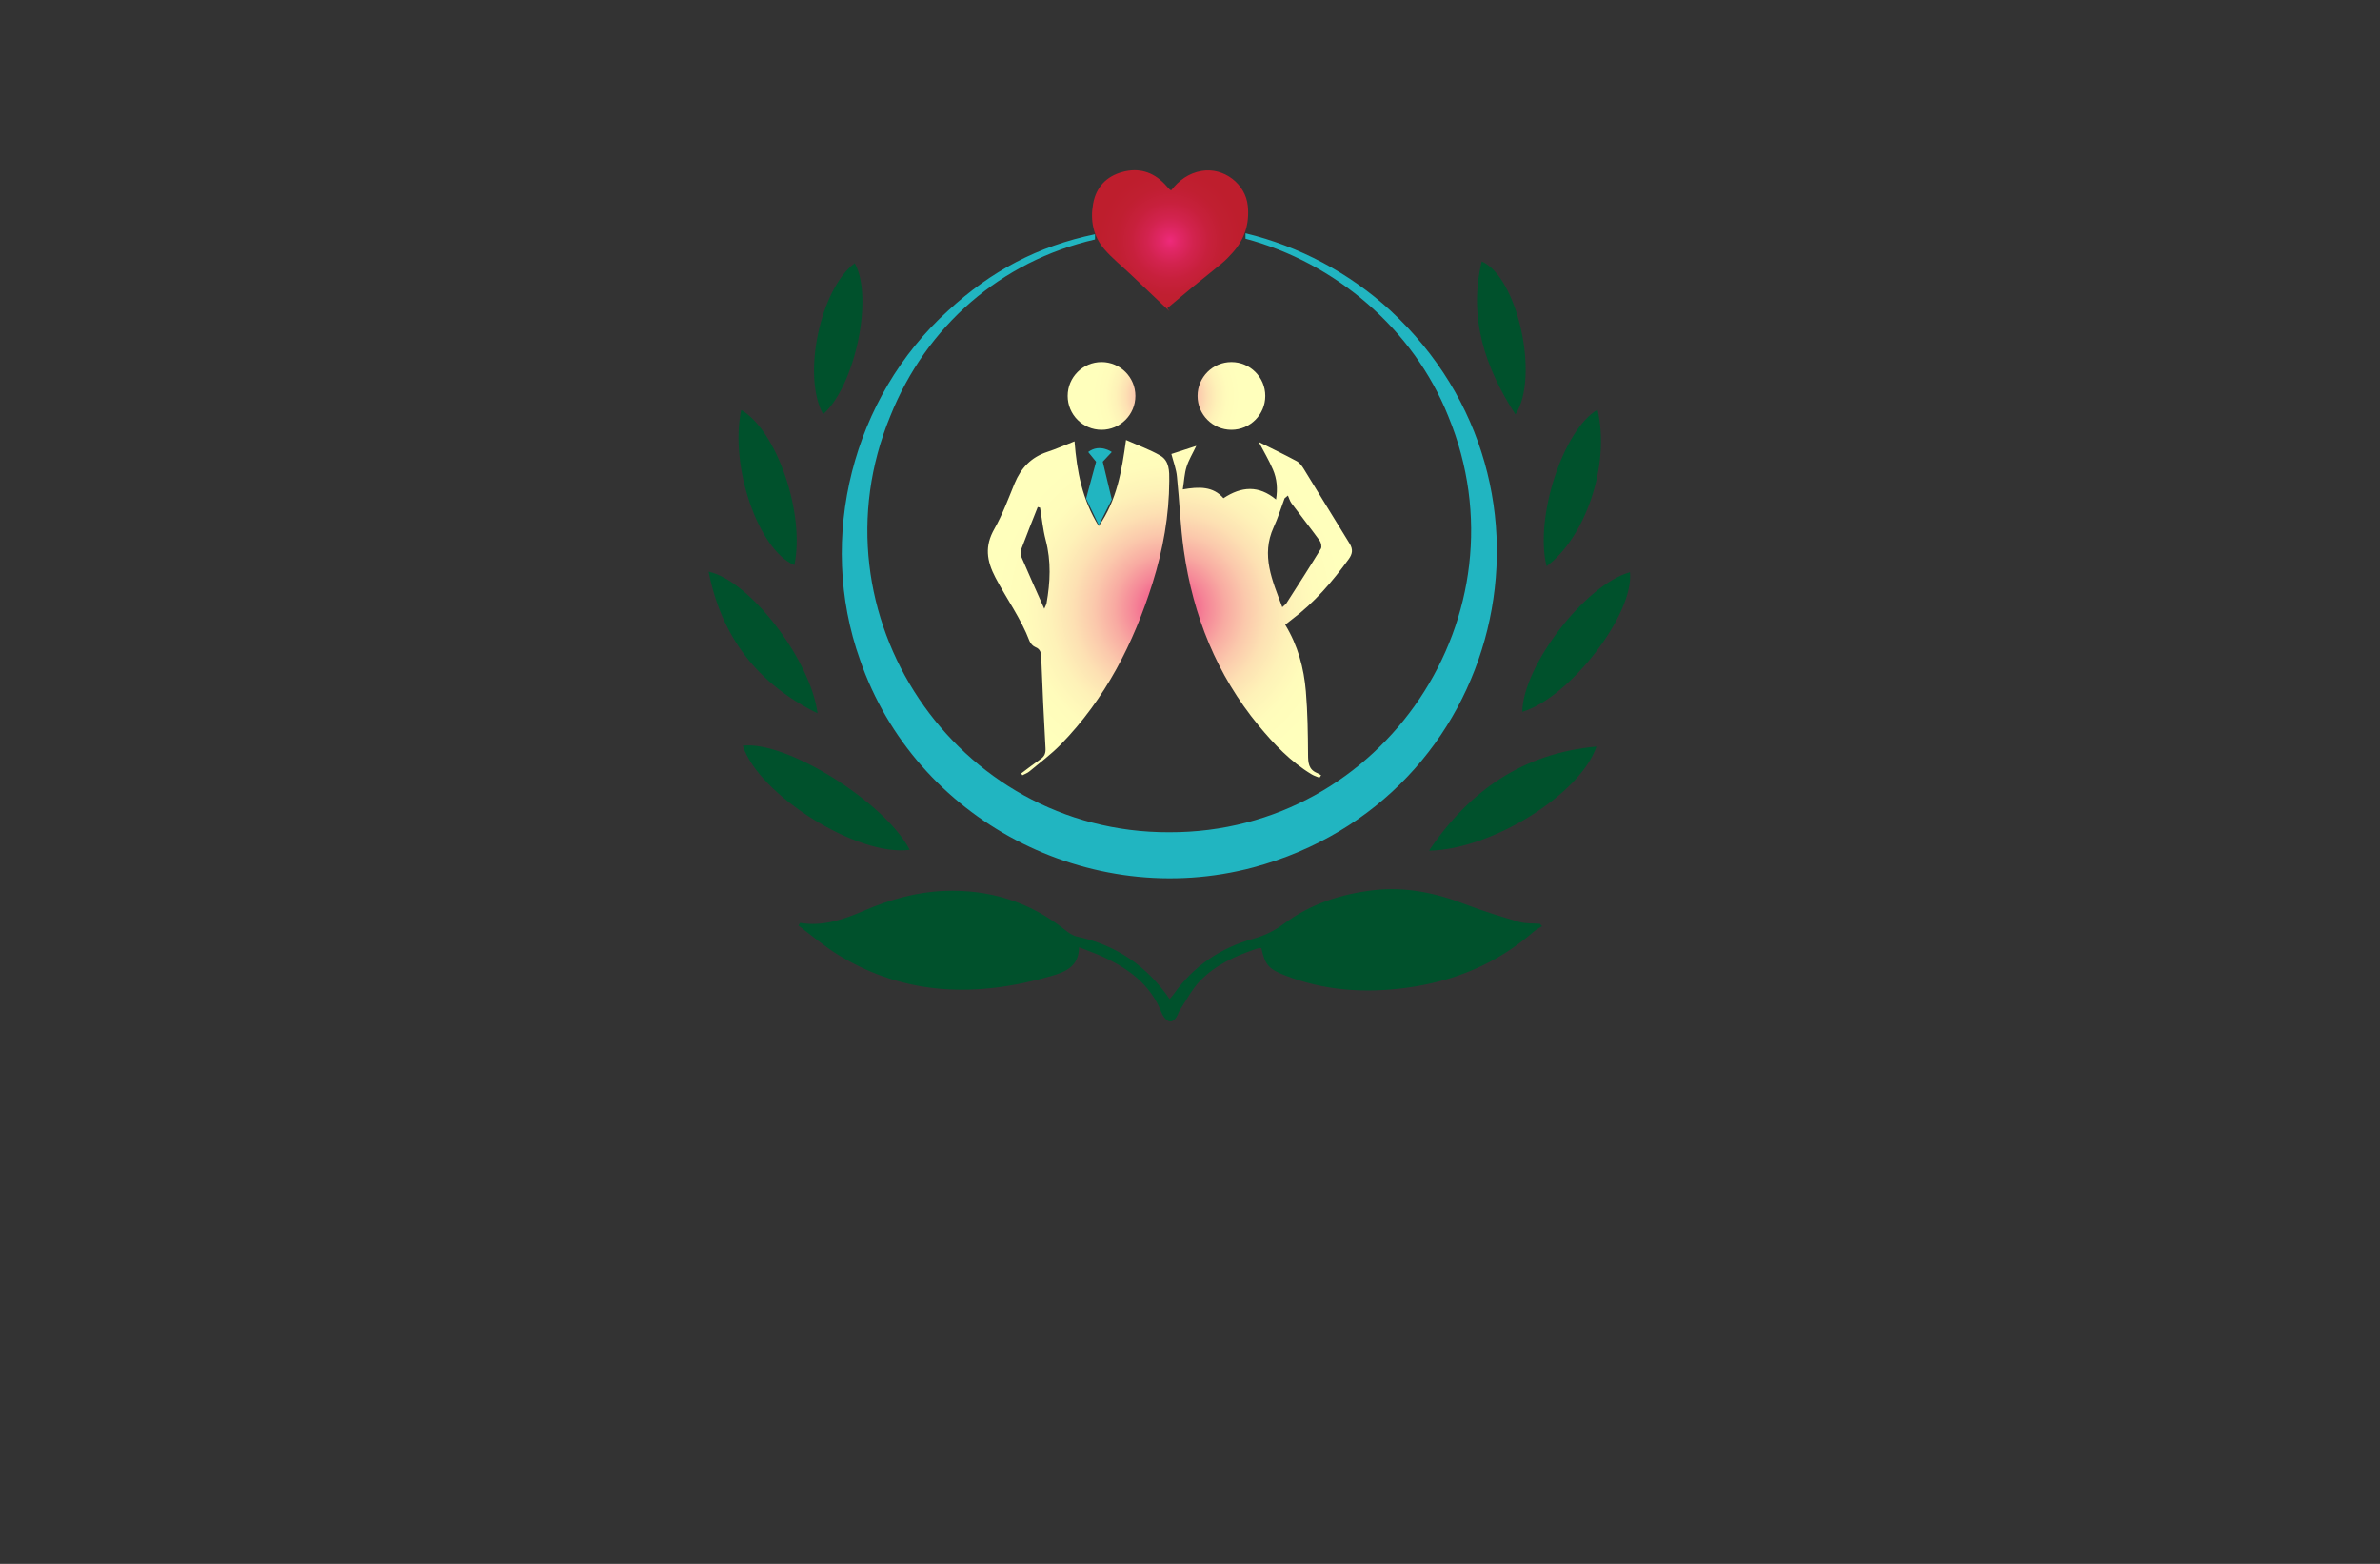 <?xml version="1.0" encoding="utf-8"?>
<!-- Generator: Adobe Illustrator 26.0.1, SVG Export Plug-In . SVG Version: 6.00 Build 0)  -->
<svg version="1.1" id="Layer_1" xmlns="http://www.w3.org/2000/svg" xmlns:xlink="http://www.w3.org/1999/xlink" x="0px" y="0px"
	 viewBox="0 0 350 230" style="enable-background:new 0 0 350 230;" xml:space="preserve">
<rect x="0" y="0" width="350" height="230" fill="#333333" stroke="none"/>
<style type="text/css">
	.st0{fill:#FFF6CF;}
	.st1{fill:#F5FFD2;}
	.st2{fill:#DEFFCF;}
	.st3{fill:#FFEFD4;}
	.st4{fill:#CAFFCA;}
	.st5{fill:#D2E2FF;}
	.st6{fill:#FFE1E1;}
	.st7{fill:#D2FFFD;}
	.st8{fill:#FFD4FB;}
	.st9{fill:url(#SVGID_1_);}
	.st10{fill:url(#SVGID_00000164480889919870297150000000701056912671626426_);}
	.st11{fill:url(#SVGID_00000029003781978815363750000017634964674587295890_);}
	.st12{fill:url(#SVGID_00000038375016364489429010000015931649306401196942_);}
	.st13{fill:url(#SVGID_00000023963744957301910860000018384985337761401731_);}
	.st14{fill:url(#SVGID_00000153667013129114040200000008025147475444772532_);}
	.st15{fill:url(#SVGID_00000131340122879898195110000003344887480740318886_);}
	.st16{fill:url(#SVGID_00000072257641805326859620000001054823808331573181_);}
	.st17{fill:#00512C;}
	.st18{fill:url(#SVGID_00000169559116444282617230000011662473432233627779_);}
	.st19{fill:#21B5C1;}
	.st20{fill:url(#SVGID_00000113349659881653629050000009435542589519548593_);}
	.st21{fill:url(#SVGID_00000106119997164260114160000015311104373889977522_);}
	.st22{fill:url(#SVGID_00000178921960365618650850000018126059855087604124_);}
	.st23{fill:url(#SVGID_00000127029218002497791840000008636498702425576878_);}
	.st24{fill:url(#SVGID_00000036942148610792284610000004028937985379593908_);}
	.st25{fill:url(#SVGID_00000039837362879696854370000006213956386997284736_);}
	.st26{fill:url(#SVGID_00000110463546186339258780000001221741081248762545_);}
	.st27{fill:url(#SVGID_00000127733700319225818250000008205862445979971461_);}
	.st28{fill:url(#SVGID_00000178923341350464373390000012927753801239603586_);}
	.st29{fill:url(#SVGID_00000084501591679579309100000016382766755114237625_);}
	.st30{fill:url(#SVGID_00000160174886011202279260000001114858580413465023_);}
	.st31{fill:url(#SVGID_00000091730217734749491710000013224792157599521444_);}
	.st32{fill:url(#SVGID_00000071560583581938859580000009183186317784782004_);}
	.st33{fill:url(#SVGID_00000173868395774529123720000013235068202407020463_);}
	.st34{fill:url(#SVGID_00000030461678605471514400000004596741384484751517_);}
</style>
<g>
	<radialGradient id="SVGID_1_" cx="172.048" cy="89.532" r="25.826" gradientUnits="userSpaceOnUse">
		<stop  offset="0" style="stop-color:#EE2A7B"/>
		<stop  offset="0.098" style="stop-color:#F25989"/>
		<stop  offset="0.205" style="stop-color:#F58597"/>
		<stop  offset="0.318" style="stop-color:#F8ABA2"/>
		<stop  offset="0.434" style="stop-color:#FBC9AC"/>
		<stop  offset="0.555" style="stop-color:#FDE1B3"/>
		<stop  offset="0.683" style="stop-color:#FEF2B8"/>
		<stop  offset="0.824" style="stop-color:#FFFCBB"/>
		<stop  offset="1" style="stop-color:#FFFFBC"/>
	</radialGradient>
	<path class="st9" d="M158.02,64.91c0.34,4.42,1.14,8.59,3.56,12.46c2.68-3.83,3.38-8.11,4.01-12.66c1.75,0.78,3.46,1.39,5.02,2.28
		c1.37,0.78,1.35,2.33,1.34,3.71c-0.02,5.12-0.91,10.1-2.44,15c-2.8,8.92-6.95,17.06-13.53,23.81c-1.41,1.44-3.05,2.66-4.6,3.95
		c-0.3,0.25-0.69,0.38-1.03,0.56c-0.06-0.09-0.12-0.18-0.17-0.27c0.95-0.71,1.88-1.44,2.85-2.11c0.61-0.42,0.77-0.91,0.72-1.65
		c-0.25-4.39-0.45-8.78-0.62-13.18c-0.03-0.74-0.07-1.32-0.88-1.64c-0.35-0.14-0.71-0.53-0.85-0.89c-1.26-3.32-3.36-6.19-5-9.31
		c-1.32-2.52-1.61-4.65-0.17-7.18c1.2-2.12,2.05-4.44,2.98-6.7c0.93-2.25,2.42-3.84,4.78-4.62
		C155.27,66.05,156.53,65.49,158.02,64.91z M153.57,89.53c0.22-0.51,0.3-0.64,0.33-0.78c0.55-3.11,0.7-6.21-0.12-9.32
		c-0.41-1.56-0.56-3.18-0.83-4.77c-0.11-0.03-0.23-0.06-0.34-0.09c-0.82,2.07-1.65,4.13-2.43,6.22c-0.12,0.33-0.11,0.8,0.03,1.13
		C151.26,84.37,152.35,86.79,153.57,89.53z M188.57,89.3c0.35-0.33,0.52-0.43,0.61-0.58c1.71-2.66,3.42-5.32,5.07-8.02
		c0.16-0.27,0.03-0.9-0.19-1.2c-1.35-1.85-2.77-3.65-4.14-5.49c-0.24-0.33-0.35-0.75-0.52-1.13c-0.16,0.14-0.33,0.27-0.49,0.41
		c-0.53,1.42-0.97,2.88-1.61,4.26C185.42,81.67,187.09,85.34,188.57,89.3z M172.26,66.77c0.97-0.31,2.2-0.71,3.66-1.19
		c-0.54,1.14-1.12,2.08-1.43,3.09c-0.31,0.98-0.35,2.04-0.55,3.31c2.41-0.43,4.46-0.46,5.98,1.29c2.66-1.76,5.18-1.92,7.73,0.19
		c0.26-1.56,0.14-3.04-0.46-4.42c-0.58-1.35-1.33-2.62-2.08-4.04c1.92,0.96,3.78,1.85,5.58,2.82c0.44,0.24,0.79,0.73,1.06,1.17
		c2.25,3.64,4.46,7.32,6.72,10.95c0.53,0.85,0.43,1.52-0.13,2.29c-2.42,3.33-5.07,6.43-8.39,8.9c-0.3,0.22-0.59,0.47-0.95,0.75
		c1.86,3.04,2.75,6.36,3.04,9.81c0.26,3.08,0.3,6.19,0.32,9.29c0.01,1.19,0.07,2.2,1.33,2.71c0.21,0.08,0.39,0.22,0.59,0.33
		c-0.08,0.12-0.16,0.24-0.24,0.36c-0.38-0.16-0.78-0.27-1.13-0.48c-3.1-1.86-5.55-4.44-7.82-7.19c-6.18-7.5-9.64-16.18-11-25.73
		c-0.51-3.59-0.63-7.24-1.01-10.85C172.99,69.04,172.58,67.99,172.26,66.77z"/>
	
		<radialGradient id="SVGID_00000150100556291556288030000011142626898404590215_" cx="172.073" cy="35.417" r="10.94" gradientUnits="userSpaceOnUse">
		<stop  offset="0" style="stop-color:#EE2A7B"/>
		<stop  offset="0.117" style="stop-color:#E22768"/>
		<stop  offset="0.316" style="stop-color:#D2234E"/>
		<stop  offset="0.52" style="stop-color:#C7203C"/>
		<stop  offset="0.733" style="stop-color:#C01F31"/>
		<stop  offset="0.967" style="stop-color:#BE1E2D"/>
	</radialGradient>
	<path style="fill:url(#SVGID_00000150100556291556288030000011142626898404590215_);" d="M172.24,27.98
		c1.13-1.45,2.55-2.51,4.47-2.84c3.23-0.55,6.47,1.88,6.79,5.15c0.26,2.58-0.45,4.85-2.16,6.79c-0.5,0.57-1.04,1.13-1.62,1.62
		c-1.35,1.13-2.74,2.21-4.1,3.32c-1.33,1.09-2.64,2.21-3.96,3.31c0.11,0.15,0.22,0.3,0.33,0.45c-0.18-0.18-0.37-0.35-0.55-0.52
		c-1.74-1.65-3.49-3.31-5.23-4.96c-1.28-1.21-2.66-2.32-3.8-3.64c-1.64-1.9-2.1-4.22-1.66-6.68c0.44-2.46,1.95-4.05,4.33-4.69
		c2.37-0.64,4.46-0.03,6.18,1.76c0.26,0.27,0.51,0.56,0.77,0.84C172.05,27.92,172.1,27.92,172.24,27.98z"/>
	<path class="st17" d="M117.65,135.73c3.34,0.55,6.37-0.48,9.35-1.77c3.79-1.64,7.72-2.77,11.85-2.93
		c6.58-0.26,12.53,1.56,17.73,5.7c0.53,0.42,1.14,0.86,1.77,1c5.73,1.24,10.25,4.26,13.66,9.2c0.22-0.27,0.44-0.5,0.62-0.76
		c2.93-4.13,6.9-6.79,11.74-8.13c1.65-0.46,3.1-1.18,4.48-2.21c3.9-2.9,8.38-4.36,13.17-4.91c4.68-0.53,9.11,0.39,13.46,2.07
		c2.6,1,5.27,1.82,7.94,2.6c0.96,0.28,2.02,0.19,3.03,0.27c0.11,0.12,0.21,0.24,0.32,0.36c-0.41,0.26-0.87,0.48-1.23,0.8
		c-5.41,4.74-11.78,7.34-18.84,8.27c-6.04,0.8-11.99,0.4-17.73-1.84c-2.4-0.94-2.93-1.53-3.48-4.03c-0.24,0.04-0.49,0.04-0.72,0.12
		c-3.08,1.03-6.02,2.37-8.3,4.72c-1.17,1.21-1.97,2.78-2.91,4.2c-0.23,0.35-0.34,0.77-0.56,1.12c-0.54,0.86-1.18,0.87-1.79,0.04
		c-0.16-0.22-0.3-0.45-0.4-0.7c-1.59-4.11-4.85-6.48-8.67-8.23c-1.07-0.49-2.18-0.87-3.46-1.38c-0.02,2.88-2.07,3.65-4.11,4.24
		c-10.8,3.12-21.32,2.96-31.21-3.06c-2.09-1.27-3.97-2.9-5.95-4.37C117.48,136,117.56,135.86,117.65,135.73z M234.77,109.8
		c-10.72,0.98-18.63,6.41-24.62,15.31C219.39,124.95,232.41,116.8,234.77,109.8z M109.23,109.67c2.35,7.28,16.95,16.38,24.55,15.31
		C130.09,117.93,115.63,108.91,109.23,109.67z M223.87,104.69c6.98-2.08,16.46-14.38,15.83-20.53
		C233.17,85.94,223.94,97.92,223.87,104.69z M104.21,84.08c1.89,9.58,7.17,16.49,16.02,20.83
		C119.17,96.95,110.22,85.36,104.21,84.08z M116.82,83.11c1.59-7.54-2.56-19.77-7.82-22.82C107.26,68.55,111.51,80.88,116.82,83.11z
		 M234.93,60.26c-5.03,2.86-9.3,15.89-7.49,23.02C233.08,79.08,236.85,68.49,234.93,60.26z M121.05,60.92
		c4.72-4.2,7.45-17.26,4.64-22.21C120.6,42.51,117.92,55.31,121.05,60.92z M217.9,38.45c-1.99,8.31,0.5,15.6,4.96,22.51
		C226.44,55.46,223.16,40.72,217.9,38.45z"/>
	
		<radialGradient id="SVGID_00000079471486035444780890000010069636074194490765_" cx="171.54" cy="58.23" r="10.862" gradientUnits="userSpaceOnUse">
		<stop  offset="0" style="stop-color:#EE2A7B"/>
		<stop  offset="0.098" style="stop-color:#F25989"/>
		<stop  offset="0.205" style="stop-color:#F58597"/>
		<stop  offset="0.318" style="stop-color:#F8ABA2"/>
		<stop  offset="0.434" style="stop-color:#FBC9AC"/>
		<stop  offset="0.555" style="stop-color:#FDE1B3"/>
		<stop  offset="0.683" style="stop-color:#FEF2B8"/>
		<stop  offset="0.824" style="stop-color:#FFFCBB"/>
		<stop  offset="1" style="stop-color:#FFFFBC"/>
	</radialGradient>
	<path style="fill:url(#SVGID_00000079471486035444780890000010069636074194490765_);" d="M166.97,58.23c0,2.75-2.23,4.98-4.98,4.98
		c-2.75,0-4.98-2.23-4.98-4.98s2.23-4.98,4.98-4.98C164.74,53.25,166.97,55.48,166.97,58.23z M181.09,53.25
		c-2.75,0-4.98,2.23-4.98,4.98s2.23,4.98,4.98,4.98s4.98-2.23,4.98-4.98S183.84,53.25,181.09,53.25z"/>
	<path class="st19" d="M204.48,45.67c-6-5.52-13.42-9.45-21.32-11.36v0.8c13.21,3.53,24.7,13.27,29.82,26.1
		c11.99,29.09-9.54,61.28-41.03,61.19c-31.49,0.1-53.02-32.1-41.03-61.19c5.31-13.29,16.29-22.8,30.11-25.99v-0.77
		c-8.44,1.77-15.24,5.38-21.6,11.23c-14.04,12.72-19.35,33.42-12.96,51.36c8.15,23.58,33.75,36.95,57.85,30.53
		C221.25,117.63,232.43,71.57,204.48,45.67z M160.03,66.48c1.69-1.29,3.47,0,3.47,0l-1.33,1.42l1.33,5.56l-1.91,3.78l-1.87-3.91
		l1.47-5.42L160.03,66.48z"/>
</g>
</svg>

